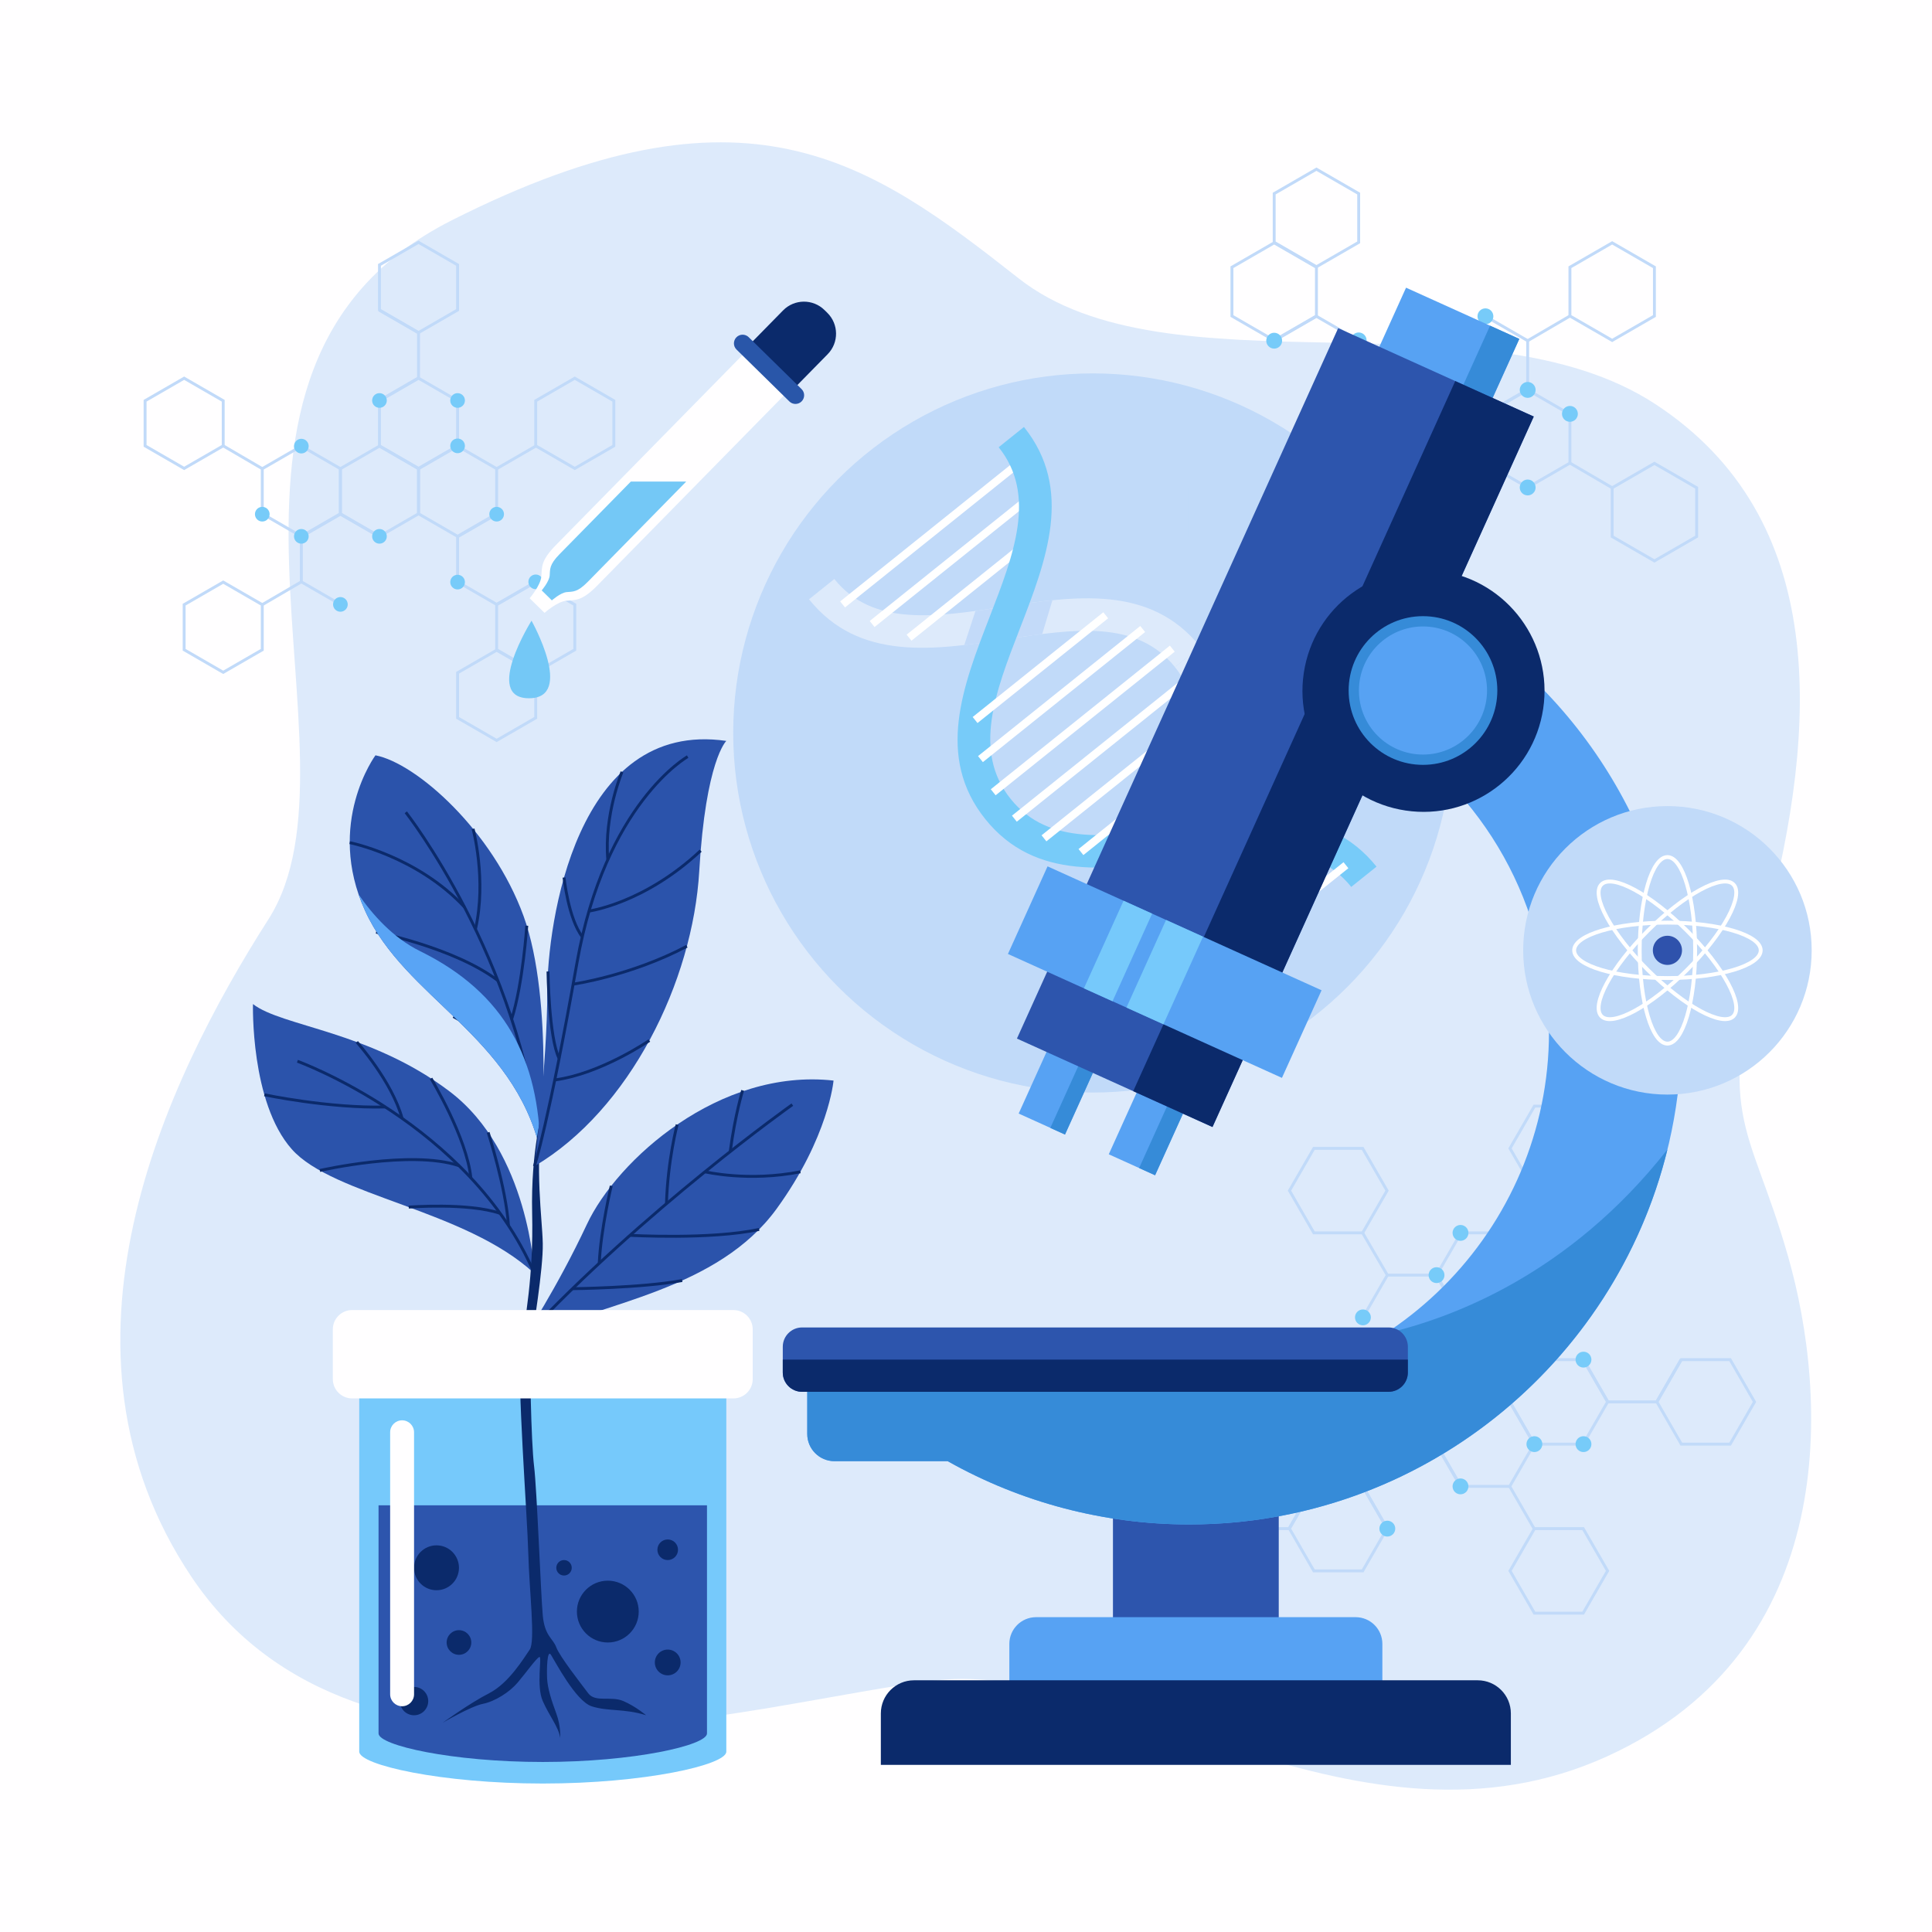 <?xml version="1.0" encoding="utf-8"?>
<!-- Generator: Adobe Illustrator 27.5.0, SVG Export Plug-In . SVG Version: 6.00 Build 0)  -->
<svg version="1.1" xmlns="http://www.w3.org/2000/svg" xmlns:xlink="http://www.w3.org/1999/xlink" x="0px" y="0px"
	 viewBox="0 0 500 500" style="enable-background:new 0 0 500 500;" xml:space="preserve">
<g id="BACKGROUND">
	<rect style="fill:#FFFEFF;" width="500" height="500"/>
</g>
<g id="OBJECTS">
	<g>
		<path style="fill:#DDEAFB;" d="M49.522,408.044c-39.394-58.865-7.261-127.516,19.953-170.139
			c27.214-42.624-28.786-142.361,47.38-180.861s107.997-15.486,146.779,15c38.782,30.486,119.524,2.993,164.706,32.496
			s42.182,83.672,28.682,134.838s-4.545,49.852,5.727,85.759c10.273,35.907,14.122,101.64-46.833,129.407
			c-63.663,29-127.465-24.871-173.43-19.686C196.522,440.044,93.022,473.044,49.522,408.044z"/>
		<g>
			<circle style="fill:#C1DAF9;" cx="282.811" cy="189.692" r="93.058"/>
			<g>
				<g>
					<path style="fill:#DDEAFB;" d="M304.076,172.637c-9.894-12.338-26.192-9.865-43.448-7.247
						c-18.846,2.859-38.332,5.816-51.249-10.293l6.544-5.247c9.894,12.338,26.192,9.865,43.448,7.247
						c18.845-2.86,38.332-5.816,51.249,10.292L304.076,172.637z"/>
					<path style="fill:#C3DAF9;" d="M252.448,158.113l-2.901,8.821c3.682-0.423,7.394-0.985,11.081-1.544
						c3.073-0.466,6.115-0.926,9.096-1.301l2.642-8.742c-4.308,0.435-8.669,1.094-12.996,1.75
						C257.04,157.452,254.729,157.801,252.448,158.113z"/>
				</g>
				<g>
					
						<line style="fill:none;stroke:#FFFFFF;stroke-width:2;stroke-miterlimit:10;" x1="218.059" y1="156.425" x2="264.408" y2="119.258"/>
					
						<line style="fill:none;stroke:#FFFFFF;stroke-width:2;stroke-miterlimit:10;" x1="225.705" y1="161.492" x2="267.693" y2="127.823"/>
					
						<line style="fill:none;stroke:#FFFFFF;stroke-width:2;stroke-miterlimit:10;" x1="235.261" y1="165.029" x2="269.069" y2="137.919"/>
				</g>
				<g>
					<g>
						<g>
							<path style="fill:#77CBF9;" d="M356.242,224.286l-6.544,5.247c-9.894-12.338-26.192-9.865-43.448-7.248
								c-18.846,2.859-38.333,5.815-51.251-10.294c-12.917-16.108-5.797-34.487,1.089-52.261
								c6.305-16.275,12.26-31.646,2.366-43.985l6.543-5.247c12.917,16.108,5.797,34.487-1.089,52.261
								c-6.305,16.274-12.26,31.646-2.366,43.985c9.894,12.339,26.193,9.867,43.449,7.249
								C323.838,211.133,343.325,208.177,356.242,224.286z"/>
						</g>
					</g>
					<path style="fill:#56A3F1;" d="M318.44,220.629l2.737-8.665c-5.335,0.384-10.786,1.209-16.184,2.028
						c-2.397,0.364-4.774,0.723-7.12,1.042l-3.505,8.885c3.945-0.431,7.928-1.033,11.883-1.633
						C310.395,221.656,314.482,221.038,318.44,220.629z"/>
				</g>
				<g>
					
						<line style="fill:none;stroke:#FFFFFF;stroke-width:2;stroke-miterlimit:10;" x1="348.328" y1="223.913" x2="301.978" y2="261.079"/>
					
						<line style="fill:none;stroke:#FFFFFF;stroke-width:2;stroke-miterlimit:10;" x1="340.681" y1="218.845" x2="298.694" y2="252.514"/>
					
						<line style="fill:none;stroke:#FFFFFF;stroke-width:2;stroke-miterlimit:10;" x1="331.126" y1="215.309" x2="297.318" y2="242.419"/>
				</g>
				<g>
					
						<line style="fill:none;stroke:#FFFFFF;stroke-width:2;stroke-miterlimit:10;" x1="262.521" y1="211.873" x2="308.87" y2="174.706"/>
					
						<line style="fill:none;stroke:#FFFFFF;stroke-width:2;stroke-miterlimit:10;" x1="270.182" y1="216.958" x2="312.169" y2="183.289"/>
					
						<line style="fill:none;stroke:#FFFFFF;stroke-width:2;stroke-miterlimit:10;" x1="279.751" y1="220.512" x2="313.559" y2="193.402"/>
					
						<line style="fill:none;stroke:#FFFFFF;stroke-width:2;stroke-miterlimit:10;" x1="303.391" y1="167.872" x2="257.041" y2="205.039"/>
					
						<line style="fill:none;stroke:#FFFFFF;stroke-width:2;stroke-miterlimit:10;" x1="295.729" y1="162.787" x2="253.742" y2="196.456"/>
					
						<line style="fill:none;stroke:#FFFFFF;stroke-width:2;stroke-miterlimit:10;" x1="286.16" y1="159.233" x2="252.352" y2="186.342"/>
				</g>
				<path style="fill:#DDEAFB;" d="M310.62,167.39c12.917,16.109,5.798,34.488-1.087,52.263
					c-6.305,16.275-12.26,31.646-2.366,43.985l-6.543,5.247c-12.917-16.109-5.797-34.488,1.088-52.262
					c6.305-16.274,12.259-31.647,2.365-43.986L310.62,167.39z"/>
			</g>
		</g>
		<g>
			<g>
				<g>
					<polygon style="fill:none;stroke:#C1DAF9;stroke-width:0.75;stroke-miterlimit:10;" points="98.205,68.555 108.315,62.718 
						118.424,68.555 118.424,80.228 108.315,86.065 98.205,80.228 					"/>
					<polyline style="fill:none;stroke:#C1DAF9;stroke-width:0.75;stroke-miterlimit:10;" points="98.205,80.296 108.315,86.133 
						108.315,97.807 98.205,103.643 					"/>
					<polygon style="fill:none;stroke:#C1DAF9;stroke-width:0.75;stroke-miterlimit:10;" points="98.205,103.715 108.315,97.878 
						118.424,103.715 118.424,115.388 108.315,121.225 98.205,115.388 					"/>
					<polygon style="fill:none;stroke:#C1DAF9;stroke-width:0.75;stroke-miterlimit:10;" points="88.095,121.293 98.205,115.456 
						108.315,121.293 108.315,132.966 98.205,138.803 88.095,132.966 					"/>
					<polygon style="fill:none;stroke:#C1DAF9;stroke-width:0.75;stroke-miterlimit:10;" points="108.315,121.293 118.424,115.456 
						128.534,121.293 128.534,132.966 118.424,138.803 108.315,132.966 					"/>
					<polygon style="fill:none;stroke:#C1DAF9;stroke-width:0.75;stroke-miterlimit:10;" points="138.643,103.715 148.753,97.878 
						158.862,103.715 158.862,115.388 148.753,121.225 138.643,115.388 					"/>
					
						<line style="fill:none;stroke:#C1DAF9;stroke-width:0.75;stroke-miterlimit:10;" x1="128.534" y1="121.293" x2="138.643" y2="115.456"/>
					<polygon style="fill:none;stroke:#C1DAF9;stroke-width:0.75;stroke-miterlimit:10;" points="67.876,121.293 77.986,115.456 
						88.095,121.293 88.095,132.966 77.986,138.803 67.876,132.966 					"/>
					<polygon style="fill:none;stroke:#C1DAF9;stroke-width:0.75;stroke-miterlimit:10;" points="37.548,103.715 47.657,97.878 
						57.767,103.715 57.767,115.388 47.657,121.225 37.548,115.388 					"/>
					<polyline style="fill:none;stroke:#C1DAF9;stroke-width:0.75;stroke-miterlimit:10;" points="88.095,156.417 77.986,150.581 
						77.986,138.907 88.095,133.07 98.205,138.907 					"/>
					<polygon style="fill:none;stroke:#C1DAF9;stroke-width:0.75;stroke-miterlimit:10;" points="128.534,156.485 138.643,150.649 
						148.753,156.485 148.753,168.159 138.643,173.996 128.534,168.159 					"/>
					<polyline style="fill:none;stroke:#C1DAF9;stroke-width:0.75;stroke-miterlimit:10;" points="138.643,150.581 128.534,156.417 
						118.424,150.581 118.424,138.907 128.534,133.07 					"/>
					<polygon style="fill:none;stroke:#C1DAF9;stroke-width:0.75;stroke-miterlimit:10;" points="118.424,174.109 128.534,168.272 
						138.643,174.109 138.643,185.782 128.534,191.619 118.424,185.782 					"/>
					<polygon style="fill:none;stroke:#C1DAF9;stroke-width:0.75;stroke-miterlimit:10;" points="47.657,156.485 57.767,150.649 
						67.876,156.485 67.876,168.159 57.767,173.996 47.657,168.159 					"/>
					
						<line style="fill:none;stroke:#C1DAF9;stroke-width:0.75;stroke-miterlimit:10;" x1="57.767" y1="115.388" x2="67.876" y2="121.293"/>
					
						<line style="fill:none;stroke:#C1DAF9;stroke-width:0.75;stroke-miterlimit:10;" x1="67.876" y1="156.485" x2="77.986" y2="150.581"/>
				</g>
			</g>
			<g>
				<path style="fill:#77CBF9;" d="M100.102,103.643c0,1.048-0.849,1.897-1.897,1.897c-1.048,0-1.897-0.849-1.897-1.897
					c0-1.048,0.849-1.897,1.897-1.897C99.253,101.746,100.102,102.595,100.102,103.643z"/>
				<path style="fill:#77CBF9;" d="M120.321,103.643c0,1.048-0.849,1.897-1.897,1.897c-1.048,0-1.897-0.849-1.897-1.897
					c0-1.048,0.85-1.897,1.897-1.897C119.472,101.746,120.321,102.595,120.321,103.643z"/>
				<path style="fill:#77CBF9;" d="M120.321,115.388c0,1.048-0.849,1.897-1.897,1.897c-1.048,0-1.897-0.849-1.897-1.897
					c0-1.048,0.85-1.897,1.897-1.897C119.472,113.491,120.321,114.34,120.321,115.388z"/>
				<path style="fill:#77CBF9;" d="M130.431,133.07c0,1.048-0.85,1.897-1.897,1.897c-1.048,0-1.897-0.849-1.897-1.897
					s0.849-1.897,1.897-1.897C129.581,131.173,130.431,132.023,130.431,133.07z"/>
				<path style="fill:#77CBF9;" d="M100.102,138.803c0,1.048-0.849,1.897-1.897,1.897c-1.048,0-1.897-0.85-1.897-1.897
					c0-1.048,0.849-1.897,1.897-1.897C99.253,136.906,100.102,137.755,100.102,138.803z"/>
				<path style="fill:#77CBF9;" d="M79.883,138.803c0,1.048-0.85,1.897-1.897,1.897c-1.048,0-1.897-0.85-1.897-1.897
					c0-1.048,0.85-1.897,1.897-1.897C79.034,136.906,79.883,137.755,79.883,138.803z"/>
				<path style="fill:#77CBF9;" d="M89.993,156.417c0,1.048-0.849,1.897-1.897,1.897c-1.048,0-1.897-0.849-1.897-1.897
					s0.85-1.897,1.897-1.897C89.143,154.52,89.993,155.37,89.993,156.417z"/>
				<path style="fill:#77CBF9;" d="M79.883,115.456c0,1.048-0.85,1.897-1.897,1.897c-1.048,0-1.897-0.85-1.897-1.897
					s0.85-1.897,1.897-1.897C79.034,113.559,79.883,114.408,79.883,115.456z"/>
				<path style="fill:#77CBF9;" d="M69.774,133.07c0,1.048-0.85,1.897-1.897,1.897c-1.048,0-1.897-0.849-1.897-1.897
					s0.85-1.897,1.897-1.897C68.924,131.173,69.774,132.023,69.774,133.07z"/>
				<circle style="fill:#77CBF9;" cx="138.643" cy="150.581" r="1.897"/>
				<circle style="fill:#77CBF9;" cx="118.424" cy="150.649" r="1.897"/>
			</g>
		</g>
		<g>
			<g>
				<polygon style="fill:none;stroke:#C1DAF9;stroke-width:0.75;stroke-miterlimit:10;" points="447.752,351.872 454.064,362.806 
					447.752,373.74 435.126,373.74 428.814,362.806 435.126,351.872 				"/>
				<polyline style="fill:none;stroke:#C1DAF9;stroke-width:0.75;stroke-miterlimit:10;" points="435.053,351.872 428.74,362.806 
					416.115,362.806 409.802,351.872 				"/>
				<polygon style="fill:none;stroke:#C1DAF9;stroke-width:0.75;stroke-miterlimit:10;" points="409.725,351.872 416.038,362.806 
					409.725,373.74 397.1,373.74 390.787,362.806 397.1,351.872 				"/>
				<polygon style="fill:none;stroke:#C1DAF9;stroke-width:0.75;stroke-miterlimit:10;" points="390.714,340.938 397.026,351.872 
					390.714,362.806 378.088,362.806 371.776,351.872 378.088,340.938 				"/>
				<polygon style="fill:none;stroke:#C1DAF9;stroke-width:0.75;stroke-miterlimit:10;" points="390.714,362.806 397.026,373.74 
					390.714,384.673 378.088,384.673 371.776,373.74 378.088,362.806 				"/>
				<polygon style="fill:none;stroke:#C1DAF9;stroke-width:0.75;stroke-miterlimit:10;" points="409.725,395.607 416.038,406.541 
					409.725,417.475 397.1,417.475 390.787,406.541 397.1,395.607 				"/>
				
					<line style="fill:none;stroke:#C1DAF9;stroke-width:0.75;stroke-miterlimit:10;" x1="390.714" y1="384.673" x2="397.026" y2="395.607"/>
				<polygon style="fill:none;stroke:#C1DAF9;stroke-width:0.75;stroke-miterlimit:10;" points="390.714,319.071 397.026,330.004 
					390.714,340.938 378.088,340.938 371.776,330.004 378.088,319.071 				"/>
				<polygon style="fill:none;stroke:#C1DAF9;stroke-width:0.75;stroke-miterlimit:10;" points="409.725,286.269 416.038,297.203 
					409.725,308.137 397.1,308.137 390.787,297.203 397.1,286.269 				"/>
				<polyline style="fill:none;stroke:#C1DAF9;stroke-width:0.75;stroke-miterlimit:10;" points="352.725,340.938 359.038,330.004 
					371.663,330.004 377.976,340.938 371.663,351.872 				"/>
				<polygon style="fill:none;stroke:#C1DAF9;stroke-width:0.75;stroke-miterlimit:10;" points="352.652,384.673 358.964,395.607 
					352.652,406.541 340.026,406.541 333.714,395.607 340.026,384.673 				"/>
				<polyline style="fill:none;stroke:#C1DAF9;stroke-width:0.75;stroke-miterlimit:10;" points="359.038,395.607 352.725,384.673 
					359.038,373.74 371.663,373.74 377.976,384.673 				"/>
				<polygon style="fill:none;stroke:#C1DAF9;stroke-width:0.75;stroke-miterlimit:10;" points="333.592,373.74 339.904,384.673 
					333.592,395.607 320.966,395.607 314.654,384.673 320.966,373.74 				"/>
				<polygon style="fill:none;stroke:#C1DAF9;stroke-width:0.75;stroke-miterlimit:10;" points="352.652,297.203 358.964,308.137 
					352.652,319.071 340.026,319.071 333.714,308.137 340.026,297.203 				"/>
				
					<line style="fill:none;stroke:#C1DAF9;stroke-width:0.75;stroke-miterlimit:10;" x1="397.1" y1="308.137" x2="390.714" y2="319.071"/>
				
					<line style="fill:none;stroke:#C1DAF9;stroke-width:0.75;stroke-miterlimit:10;" x1="352.652" y1="319.071" x2="359.038" y2="330.004"/>
			</g>
			<g>
				<path style="fill:#77CBF9;" d="M409.802,353.924c-1.133,0-2.052-0.919-2.052-2.052c0-1.133,0.919-2.052,2.052-2.052
					c1.133,0,2.052,0.919,2.052,2.052C411.854,353.005,410.936,353.924,409.802,353.924z"/>
				<path style="fill:#77CBF9;" d="M409.802,375.792c-1.133,0-2.052-0.919-2.052-2.052c0-1.133,0.919-2.052,2.052-2.052
					c1.133,0,2.052,0.919,2.052,2.052C411.854,374.873,410.936,375.792,409.802,375.792z"/>
				<path style="fill:#77CBF9;" d="M397.1,375.792c-1.133,0-2.052-0.919-2.052-2.052c0-1.133,0.919-2.052,2.052-2.052
					c1.133,0,2.052,0.919,2.052,2.052C399.152,374.873,398.233,375.792,397.1,375.792z"/>
				<circle style="fill:#77CBF9;" cx="377.976" cy="384.673" r="2.052"/>
				<path style="fill:#77CBF9;" d="M371.776,353.924c-1.133,0-2.052-0.919-2.052-2.052c0-1.133,0.919-2.052,2.052-2.052
					c1.133,0,2.052,0.919,2.052,2.052C373.828,353.005,372.909,353.924,371.776,353.924z"/>
				<path style="fill:#77CBF9;" d="M371.776,332.056c-1.133,0-2.052-0.919-2.052-2.052s0.919-2.052,2.052-2.052
					c1.133,0,2.052,0.919,2.052,2.052S372.909,332.056,371.776,332.056z"/>
				<circle style="fill:#77CBF9;" cx="352.725" cy="340.938" r="2.052"/>
				<path style="fill:#77CBF9;" d="M397.026,332.056c-1.133,0-2.052-0.919-2.052-2.052s0.919-2.052,2.052-2.052
					c1.133,0,2.052,0.919,2.052,2.052S398.16,332.056,397.026,332.056z"/>
				<circle style="fill:#77CBF9;" cx="377.976" cy="319.071" r="2.052"/>
				<path style="fill:#77CBF9;" d="M359.038,397.659c-1.133,0-2.052-0.919-2.052-2.052s0.919-2.052,2.052-2.052
					c1.133,0,2.052,0.919,2.052,2.052S360.171,397.659,359.038,397.659z"/>
				<path style="fill:#77CBF9;" d="M358.964,375.792c-1.133,0-2.052-0.919-2.052-2.052c0-1.133,0.919-2.052,2.052-2.052
					c1.133,0,2.052,0.919,2.052,2.052C361.016,374.873,360.098,375.792,358.964,375.792z"/>
			</g>
		</g>
		<g>
			<g>
				<polygon style="fill:none;stroke:#C1DAF9;stroke-width:0.75;stroke-miterlimit:10;" points="373.493,176.884 362.559,183.196 
					351.625,176.884 351.625,164.258 362.559,157.946 373.493,164.258 				"/>
				<polyline style="fill:none;stroke:#C1DAF9;stroke-width:0.75;stroke-miterlimit:10;" points="373.493,164.185 362.559,157.872 
					362.559,145.247 373.493,138.934 				"/>
				<polygon style="fill:none;stroke:#C1DAF9;stroke-width:0.75;stroke-miterlimit:10;" points="373.493,138.857 362.559,145.17 
					351.625,138.857 351.625,126.232 362.559,119.919 373.493,126.232 				"/>
				<polygon style="fill:none;stroke:#C1DAF9;stroke-width:0.75;stroke-miterlimit:10;" points="384.427,119.846 373.493,126.158 
					362.559,119.846 362.559,107.22 373.493,100.908 384.427,107.22 				"/>
				<polygon style="fill:none;stroke:#C1DAF9;stroke-width:0.75;stroke-miterlimit:10;" points="362.559,119.846 351.625,126.158 
					340.692,119.846 340.692,107.22 351.625,100.908 362.559,107.22 				"/>
				<polygon style="fill:none;stroke:#C1DAF9;stroke-width:0.75;stroke-miterlimit:10;" points="329.758,138.857 318.824,145.17 
					307.89,138.857 307.89,126.232 318.824,119.919 329.758,126.232 				"/>
				
					<line style="fill:none;stroke:#C1DAF9;stroke-width:0.75;stroke-miterlimit:10;" x1="340.692" y1="119.846" x2="329.758" y2="126.158"/>
				<polygon style="fill:none;stroke:#C1DAF9;stroke-width:0.75;stroke-miterlimit:10;" points="406.294,119.846 395.361,126.158 
					384.427,119.846 384.427,107.22 395.361,100.908 406.294,107.22 				"/>
				<polygon style="fill:none;stroke:#C1DAF9;stroke-width:0.75;stroke-miterlimit:10;" points="439.096,138.857 428.162,145.17 
					417.228,138.857 417.228,126.232 428.162,119.919 439.096,126.232 				"/>
				<polyline style="fill:none;stroke:#C1DAF9;stroke-width:0.75;stroke-miterlimit:10;" points="384.427,81.857 395.361,88.17 
					395.361,100.795 384.427,107.108 373.493,100.795 				"/>
				<polygon style="fill:none;stroke:#C1DAF9;stroke-width:0.75;stroke-miterlimit:10;" points="340.692,81.784 329.758,88.096 
					318.824,81.784 318.824,69.159 329.758,62.846 340.692,69.159 				"/>
				<polyline style="fill:none;stroke:#C1DAF9;stroke-width:0.75;stroke-miterlimit:10;" points="329.758,88.17 340.692,81.857 
					351.625,88.17 351.625,100.795 340.692,107.108 				"/>
				<polygon style="fill:none;stroke:#C1DAF9;stroke-width:0.75;stroke-miterlimit:10;" points="351.625,62.724 340.692,69.036 
					329.758,62.724 329.758,50.098 340.692,43.786 351.625,50.098 				"/>
				<polygon style="fill:none;stroke:#C1DAF9;stroke-width:0.75;stroke-miterlimit:10;" points="428.162,81.784 417.228,88.096 
					406.294,81.784 406.294,69.159 417.228,62.846 428.162,69.159 				"/>
				
					<line style="fill:none;stroke:#C1DAF9;stroke-width:0.75;stroke-miterlimit:10;" x1="417.228" y1="126.232" x2="406.294" y2="119.846"/>
				
					<line style="fill:none;stroke:#C1DAF9;stroke-width:0.75;stroke-miterlimit:10;" x1="406.294" y1="81.784" x2="395.361" y2="88.17"/>
			</g>
			<g>
				<path style="fill:#77CBF9;" d="M371.441,138.934c0-1.133,0.919-2.052,2.052-2.052c1.133,0,2.052,0.919,2.052,2.052
					c0,1.133-0.919,2.052-2.052,2.052C372.36,140.986,371.441,140.068,371.441,138.934z"/>
				<path style="fill:#77CBF9;" d="M349.573,138.934c0-1.133,0.919-2.052,2.052-2.052c1.133,0,2.052,0.919,2.052,2.052
					c0,1.133-0.919,2.052-2.052,2.052C350.492,140.986,349.573,140.068,349.573,138.934z"/>
				<path style="fill:#77CBF9;" d="M349.573,126.232c0-1.133,0.919-2.052,2.052-2.052c1.133,0,2.052,0.919,2.052,2.052
					c0,1.133-0.919,2.052-2.052,2.052C350.492,128.284,349.573,127.365,349.573,126.232z"/>
				<circle style="fill:#77CBF9;" cx="340.692" cy="107.108" r="2.052"/>
				<path style="fill:#77CBF9;" d="M371.441,100.908c0-1.133,0.919-2.052,2.052-2.052c1.133,0,2.052,0.919,2.052,2.052
					c0,1.133-0.919,2.052-2.052,2.052C372.36,102.96,371.441,102.041,371.441,100.908z"/>
				<path style="fill:#77CBF9;" d="M393.309,100.908c0-1.133,0.919-2.052,2.052-2.052s2.052,0.919,2.052,2.052
					c0,1.133-0.919,2.052-2.052,2.052S393.309,102.041,393.309,100.908z"/>
				<circle style="fill:#77CBF9;" cx="384.427" cy="81.857" r="2.052"/>
				<path style="fill:#77CBF9;" d="M393.309,126.158c0-1.133,0.919-2.052,2.052-2.052s2.052,0.919,2.052,2.052
					c0,1.133-0.919,2.052-2.052,2.052S393.309,127.292,393.309,126.158z"/>
				<circle style="fill:#77CBF9;" cx="406.294" cy="107.108" r="2.052"/>
				<path style="fill:#77CBF9;" d="M327.706,88.17c0-1.133,0.919-2.052,2.052-2.052s2.052,0.919,2.052,2.052
					c0,1.133-0.919,2.052-2.052,2.052S327.706,89.303,327.706,88.17z"/>
				<path style="fill:#77CBF9;" d="M349.573,88.096c0-1.133,0.919-2.052,2.052-2.052c1.133,0,2.052,0.919,2.052,2.052
					c0,1.133-0.919,2.052-2.052,2.052C350.492,90.148,349.573,89.23,349.573,88.096z"/>
			</g>
		</g>
		<g>
			<g>
				<rect x="288.031" y="390.235" style="fill:#2D55AD;" width="42.907" height="33.679"/>
				<path style="fill:#57A2F3;" d="M261.214,436.178v-10.732c0-3.824,3.1-6.924,6.924-6.924h82.693c3.824,0,6.924,3.1,6.924,6.924
					v10.732H261.214z"/>
				<path style="fill:#0B2A6B;" d="M227.961,456.741V443.44c0-4.739,3.842-8.582,8.582-8.582h145.884
					c4.74,0,8.582,3.842,8.582,8.582v13.301H227.961z"/>
			</g>
			<g>
				<path style="fill:#57A2F3;" d="M374.659,158.607l-18.039,29.203c27.712,17.118,44.257,46.756,44.257,79.282
					c0,51.339-41.768,93.108-93.108,93.108h-98.852v10.912c0,3.888,3.152,7.04,7.04,7.04h29.312
					c19.011,10.713,40.545,16.373,62.5,16.373c70.267,0,127.434-57.167,127.434-127.434
					C435.202,222.581,412.569,182.026,374.659,158.607z"/>
				<path style="fill:#368BD8;" d="M358.517,345.115c-14.608,9.534-32.041,15.085-50.749,15.085h-98.852v10.912
					c0,3.888,3.152,7.04,7.04,7.04h29.312c19.011,10.713,40.545,16.373,62.5,16.373c59.795,0,110.094-41.4,123.761-97.039
					C406.139,329.835,375.68,341.168,358.517,345.115z"/>
			</g>
			<g>
				
					<rect x="361.479" y="75.79" transform="matrix(0.412 -0.911 0.911 0.412 136.012 394.425)" style="fill:#57A2F3;" width="24.028" height="32.159"/>
				
					<rect x="372.345" y="92.622" transform="matrix(0.412 -0.911 0.911 0.412 137.943 407.225)" style="fill:#368BD8;" width="24.028" height="8.313"/>
				
					<rect x="253.436" y="144.646" transform="matrix(0.412 -0.911 0.911 0.412 41.191 408.649)" style="fill:#2D55AD;" width="167.337" height="55.548"/>
				
					<rect x="268.585" y="168.113" transform="matrix(0.412 -0.911 0.911 0.412 43.866 426.479)" style="fill:#0B2A6B;" width="167.337" height="22.302"/>
				<g>
					
						<rect x="262.561" y="273.191" transform="matrix(0.412 -0.911 0.911 0.412 -93.422 414.826)" style="fill:#57A2F3;" width="24.028" height="13.156"/>
					
						<rect x="285.874" y="283.722" transform="matrix(0.412 -0.911 0.911 0.412 -89.303 442.269)" style="fill:#57A2F3;" width="24.028" height="13.156"/>
					
						<rect x="289.801" y="289.806" transform="matrix(0.412 -0.911 0.911 0.412 -88.607 446.899)" style="fill:#368BD8;" width="24.028" height="4.538"/>
					
						<rect x="266.655" y="279.533" transform="matrix(0.412 -0.911 0.911 0.412 -92.692 419.664)" style="fill:#368BD8;" width="24.028" height="4.171"/>
				</g>
				
					<rect x="281.509" y="241.474" transform="matrix(0.412 -0.911 0.911 0.412 -72.783 425.751)" style="fill:#2D55AD;" width="23.708" height="55.548"/>
				
					<rect x="296.558" y="264.786" transform="matrix(0.412 -0.911 0.911 0.412 -70.126 443.463)" style="fill:#0B2A6B;" width="23.708" height="22.521"/>
				
					<rect x="288.98" y="212.487" transform="matrix(0.412 -0.911 0.911 0.412 -51.783 422.6)" style="fill:#57A2F3;" width="24.886" height="77.84"/>
				
					<rect x="288.98" y="246.154" transform="matrix(0.412 -0.911 0.911 0.412 -51.783 422.598)" style="fill:#76C9FB;" width="24.886" height="10.505"/>
				
					<rect x="276.891" y="241.889" transform="matrix(0.412 -0.911 0.911 0.412 -53.918 408.369)" style="fill:#76C9FB;" width="24.886" height="8.115"/>
			</g>
			<g>
				
					<ellipse transform="matrix(0.148 -0.989 0.989 0.148 137.156 516.555)" style="fill:#0B2A6B;" cx="368.267" cy="178.704" rx="31.322" ry="31.322"/>
				<path style="fill:#368BD8;" d="M387.508,178.704c0,10.626-8.614,19.241-19.241,19.241c-10.627,0-19.241-8.614-19.241-19.241
					c0-10.626,8.614-19.24,19.241-19.24C378.893,159.463,387.508,168.077,387.508,178.704z"/>
				<path style="fill:#57A2F3;" d="M384.844,178.704c0,9.156-7.422,16.577-16.577,16.577c-9.156,0-16.578-7.422-16.578-16.577
					c0-9.155,7.422-16.577,16.578-16.577C377.423,162.126,384.844,169.548,384.844,178.704z"/>
			</g>
			<g>
				<path style="fill:#2D55AD;" d="M364.356,348.544c0-2.762-2.239-5-5-5H207.583c-2.761,0-5,2.238-5,5v6.656c0,2.761,2.239,5,5,5
					h151.773c2.761,0,5-2.239,5-5V348.544z"/>
				<path style="fill:#0B2A6B;" d="M202.583,351.872v3.328c0,2.761,2.239,5,5,5h151.773c2.761,0,5-2.239,5-5v-3.328H202.583z"/>
			</g>
		</g>
		<g>
			<circle style="fill:#C1DAF9;" cx="431.529" cy="245.946" r="37.332"/>
			<g>
				<path style="fill:#2F52AC;" d="M435.301,245.946c0,2.083-1.689,3.772-3.772,3.772c-2.083,0-3.772-1.689-3.772-3.772
					c0-2.083,1.689-3.772,3.772-3.772C433.612,242.174,435.301,243.863,435.301,245.946z"/>
				<g>
					<path style="fill:none;stroke:#FFFFFF;stroke-miterlimit:10;" d="M455.668,245.946c0,3.963-10.807,7.175-24.139,7.175
						c-13.331,0-24.139-3.213-24.139-7.175c0-3.963,10.807-7.175,24.139-7.175C444.861,238.771,455.668,241.983,455.668,245.946z"/>
					<path style="fill:none;stroke:#FFFFFF;stroke-miterlimit:10;" d="M448.598,228.877c2.802,2.802-2.568,12.716-11.995,22.143
						c-9.427,9.427-19.34,14.797-22.142,11.995c-2.802-2.802,2.568-12.716,11.995-22.143
						C435.882,231.445,445.796,226.075,448.598,228.877z"/>
					<path style="fill:none;stroke:#FFFFFF;stroke-miterlimit:10;" d="M448.598,263.015c-2.802,2.802-12.716-2.568-22.143-11.995
						c-9.427-9.427-14.797-19.34-11.995-22.143c2.802-2.802,12.716,2.568,22.142,11.995
						C446.03,250.299,451.4,260.212,448.598,263.015z"/>
					<path style="fill:none;stroke:#FFFFFF;stroke-miterlimit:10;" d="M431.529,221.807c3.963,0,7.176,10.807,7.176,24.139
						c0,13.332-3.213,24.139-7.176,24.139c-3.963,0-7.175-10.807-7.175-24.139C424.354,232.614,427.566,221.807,431.529,221.807z"/>
				</g>
			</g>
		</g>
		<g>
			<g>
				<path style="fill:#74C8F6;" d="M137.557,160.637c0,0-12.574,20.072-0.654,20.072
					C148.824,180.71,137.557,160.637,137.557,160.637z"/>
				<g>
					<path style="fill:#FFFEFF;" d="M193.367,90.652c0,0-45.541,46.384-49.53,50.447c-3.989,4.063-3.547,5.75-3.737,8.082
						c-0.19,2.332-3.027,5.648-3.027,5.648l1.924,1.889l1.924,1.889c0,0,3.264-2.897,5.592-3.13s4.023,0.178,8.012-3.885
						c3.989-4.063,49.53-50.447,49.53-50.447L193.367,90.652z"/>
					<path style="fill:#0B2A6B;" d="M194.199,88.95l8.456-8.613c2.934-2.988,7.735-3.032,10.723-0.098l0.721,0.708
						c2.988,2.934,3.032,7.735,0.098,10.723l-8.456,8.613L194.199,88.95z"/>
					<path style="fill:#74C8F6;" d="M163.262,124.629c-8.27,8.423-17.058,17.374-18.449,18.79c-2.724,2.774-2.422,3.927-2.552,5.519
						c-0.13,1.592-2.067,3.857-2.067,3.857l1.314,1.29l1.314,1.29c0,0,2.229-1.978,3.818-2.137c1.59-0.159,2.747,0.122,5.471-2.653
						c1.805-1.839,16.065-16.363,25.484-25.956H163.262z"/>
					<path style="fill:#2956A9;" d="M207.469,103.868c-0.869,0.885-2.292,0.898-3.177,0.029l-13.68-13.431
						c-0.885-0.869-0.898-2.292-0.029-3.177l0,0c0.869-0.885,2.292-0.898,3.177-0.029l13.68,13.431
						C208.325,101.56,208.339,102.982,207.469,103.868L207.469,103.868z"/>
				</g>
			</g>
			<g>
				<path style="fill:#76C9FB;" d="M92.969,355.576v97.75c0,3.452,21.267,8.25,47.5,8.25s47.5-4.798,47.5-8.25v-97.75H92.969z"/>
				<path style="fill:#2D55AD;" d="M97.969,389.576v59.04c0,3.088,19.028,7.382,42.5,7.382s42.5-4.293,42.5-7.382v-59.04H97.969z"/>
				<g>
					<g>
						<path style="fill:#0B2A6B;" d="M118.78,405.742c0,3.209-2.602,5.811-5.811,5.811s-5.811-2.602-5.811-5.811
							c0-3.21,2.602-5.811,5.811-5.811S118.78,402.533,118.78,405.742z"/>
						<path style="fill:#0B2A6B;" d="M121.969,425.076c0,1.761-1.428,3.189-3.189,3.189s-3.189-1.428-3.189-3.189
							c0-1.761,1.428-3.189,3.189-3.189S121.969,423.315,121.969,425.076z"/>
						<circle style="fill:#0B2A6B;" cx="145.969" cy="405.742" r="2"/>
						<circle style="fill:#0B2A6B;" cx="157.302" cy="417.076" r="8"/>
						<path style="fill:#0B2A6B;" d="M175.469,401.076c0,1.473-1.194,2.667-2.667,2.667c-1.473,0-2.667-1.194-2.667-2.667
							c0-1.473,1.194-2.667,2.667-2.667C174.275,398.409,175.469,399.603,175.469,401.076z"/>
						<path style="fill:#0B2A6B;" d="M176.135,430.242c0,1.841-1.492,3.333-3.333,3.333c-1.841,0-3.333-1.492-3.333-3.333
							c0-1.841,1.492-3.333,3.333-3.333C174.643,426.909,176.135,428.401,176.135,430.242z"/>
						<path style="fill:#0B2A6B;" d="M110.824,440.242c0,2.025-1.642,3.667-3.667,3.667c-2.025,0-3.667-1.642-3.667-3.667
							c0-2.025,1.642-3.667,3.667-3.667C109.182,436.576,110.824,438.217,110.824,440.242z"/>
					</g>
				</g>
				<path style="fill:#FFFEFF;" d="M107.157,438.481c0,1.709-1.385,3.094-3.094,3.094l0,0c-1.709,0-3.094-1.385-3.094-3.094V370.67
					c0-1.709,1.385-3.094,3.094-3.094l0,0c1.709,0,3.094,1.385,3.094,3.094V438.481z"/>
				<g>
					<g>
						<path style="fill:#2B53AB;" d="M135.617,346.242c0,0,8.494-12.799,16.278-29.404c7.783-16.605,34.247-40.474,63.824-37.187
							c0,0-1.257,14.597-14.702,33.142C185.796,333.789,156.259,337.182,135.617,346.242z"/>
						<g>
							<g>
								<path style="fill:none;stroke:#0B2A6B;stroke-width:0.75;stroke-miterlimit:10;" d="M205.058,285.878
									c0,0-38.326,27.155-69.441,60.365"/>
								<path style="fill:none;stroke:#0B2A6B;stroke-width:0.75;stroke-miterlimit:10;" d="M192.195,282.184
									c0,0-1.932,6.203-3.215,15.845"/>
								<path style="fill:none;stroke:#0B2A6B;stroke-width:0.75;stroke-miterlimit:10;" d="M182.437,303.257
									c0,0,11.275,2.678,24.7,0"/>
								<path style="fill:none;stroke:#0B2A6B;stroke-width:0.75;stroke-miterlimit:10;" d="M175.245,291.055
									c0,0-2.421,9.083-2.767,20.46"/>
								<path style="fill:none;stroke:#0B2A6B;stroke-width:0.75;stroke-miterlimit:10;" d="M163.049,319.701
									c0,0,20.898,1.182,33.411-1.532"/>
								<path style="fill:none;stroke:#0B2A6B;stroke-width:0.75;stroke-miterlimit:10;" d="M158.19,306.896
									c0,0-2.686,11.115-3.107,20.041"/>
								<path style="fill:none;stroke:#0B2A6B;stroke-width:0.75;stroke-miterlimit:10;" d="M148.156,333.511
									c0,0,17.935-0.175,28.393-2.111"/>
							</g>
						</g>
					</g>
					<g>
						<path style="fill:#2B53AB;" d="M138.302,329.576c0,0-1.348-31.481-21.933-47.105c-20.586-15.624-43.439-16.79-50.901-22.62
							c0,0-0.7,25.418,10.027,37.544C86.222,309.521,120.424,313.019,138.302,329.576z"/>
						<g>
							<g>
								<path style="fill:none;stroke:#0B2A6B;stroke-width:0.75;stroke-miterlimit:10;" d="M76.969,274.65
									c0,0,44.667,16.175,61.333,54.925"/>
								<path style="fill:none;stroke:#0B2A6B;stroke-width:0.75;stroke-miterlimit:10;" d="M68.422,283.332
									c0,0,16.803,3.536,31.303,3.154"/>
								<path style="fill:none;stroke:#0B2A6B;stroke-width:0.75;stroke-miterlimit:10;" d="M92.347,269.676
									c0,0,9.06,10.103,11.716,19.752"/>
								<path style="fill:none;stroke:#0B2A6B;stroke-width:0.75;stroke-miterlimit:10;" d="M82.79,302.922
									c0,0,23.551-5.403,35.99-1.25"/>
								<path style="fill:none;stroke:#0B2A6B;stroke-width:0.75;stroke-miterlimit:10;" d="M111.548,279.098
									c0,0,9.231,15.221,10.304,25.725"/>
								<path style="fill:none;stroke:#0B2A6B;stroke-width:0.75;stroke-miterlimit:10;" d="M105.783,312.402
									c0,0,15.346-1.205,23.641,1.609"/>
								<path style="fill:none;stroke:#0B2A6B;stroke-width:0.75;stroke-miterlimit:10;" d="M126.336,293.064
									c0,0,4.627,14.428,5.255,24.095"/>
							</g>
						</g>
					</g>
					<g>
						<path style="fill:#2B53AB;" d="M139.834,297.681c0,0,3.667-38.577-4.333-60.594c-8-22.017-27.667-39.542-38.333-41.613
							c0,0-13,17.596-2.667,40.263C104.834,258.405,132.834,267.958,139.834,297.681z"/>
						<g>
							<g>
								<path style="fill:none;stroke:#0B2A6B;stroke-width:0.75;stroke-miterlimit:10;" d="M105.022,210.22
									c0,0,29.478,37.405,34.811,87.461"/>
								<path style="fill:none;stroke:#0B2A6B;stroke-width:0.75;stroke-miterlimit:10;" d="M90.51,218.071
									c0,0,17.374,3.474,29.682,16.654"/>
								<path style="fill:none;stroke:#0B2A6B;stroke-width:0.75;stroke-miterlimit:10;" d="M122.428,214.5
									c0,0,3.546,13.203,0.622,25.96"/>
								<path style="fill:none;stroke:#0B2A6B;stroke-width:0.75;stroke-miterlimit:10;" d="M97.334,241.238
									c0,0,20.161,3.98,31.491,12.503"/>
								<path style="fill:none;stroke:#0B2A6B;stroke-width:0.75;stroke-miterlimit:10;" d="M136.331,239.572
									c0,0-0.99,14.999-3.91,24.166"/>
								<path style="fill:none;stroke:#0B2A6B;stroke-width:0.75;stroke-miterlimit:10;" d="M117.334,263.071
									c0,0,15.13,8.212,18.815,13.689"/>
							</g>
						</g>
						<path style="fill:#59A4F5;" d="M108.689,246.14c-7.041-3.46-12.357-9.529-15.883-14.658c0.478,1.396,1.038,2.816,1.695,4.256
							c10.333,22.667,38.333,32.22,45.333,61.943C139.5,274.291,130.834,257.02,108.689,246.14z"/>
					</g>
					<path style="fill:#0B2A6B;" d="M140.469,287.201c0,0-3.125,10.371-2.75,26.811s-1.838,27.299-2.919,35.057
						c-1.081,7.758,1.669,43.133,1.919,52.883s1.875,22.792,0.375,24.958c-1.5,2.167-5.375,8.667-10.5,11.292s-12,7.625-12,7.625
						s7.25-4.25,10.375-4.875s6.875-3,9-5.5s4.875-6.375,5.625-6.625s-0.875,7.458,0.875,11.417c1.75,3.958,4.125,6.728,4.5,9.531
						c0,0,0.25-2.947-1-6.322s-2.25-6.5-2.375-9s0-7.747,1-6.186c1,1.561,6.375,11.936,10.5,13.311s8.5,0.542,14.125,2.333
						c0,0-2.625-2.25-5.875-3.667c-3.25-1.417-7.25,0.458-9.125-2.042s-7.375-9.5-8.25-11.875s-3-2.875-3.5-8.25
						s-1.5-32.5-2.25-38.625s-1.25-28.125-0.75-31.75s3.125-19.25,3-25.875S138.344,302.951,140.469,287.201z"/>
					<g>
						<path style="fill:#2B53AB;" d="M138.302,301.829c0,0,3.333-27.256,3.333-45.001s7.333-70.745,46.333-65.079
							c0,0-5.333,5-7,33.667C179.302,254.082,162.969,287.242,138.302,301.829z"/>
						<g>
							<g>
								<path style="fill:none;stroke:#0B2A6B;stroke-width:0.75;stroke-miterlimit:10;" d="M177.969,195.816
									c0,0-21.333,11.992-28.667,53.462c-7.333,41.47-11,52.55-11,52.55"/>
								<path style="fill:none;stroke:#0B2A6B;stroke-width:0.75;stroke-miterlimit:10;" d="M160.973,199.754
									c0,0-4.671,11.103-3.671,22.716"/>
								<path style="fill:none;stroke:#0B2A6B;stroke-width:0.75;stroke-miterlimit:10;" d="M152.434,235.777
									c0,0,14.27-1.91,28.902-15.635"/>
								<path style="fill:none;stroke:#0B2A6B;stroke-width:0.75;stroke-miterlimit:10;" d="M148.333,254.698
									c0,0,14.934-2.143,29.434-9.815"/>
								<path style="fill:none;stroke:#0B2A6B;stroke-width:0.75;stroke-miterlimit:10;" d="M145.969,227.101
									c0,0,1.126,10.677,4.73,15.329"/>
								<path style="fill:none;stroke:#0B2A6B;stroke-width:0.75;stroke-miterlimit:10;" d="M141.822,251.418
									c0,0,0.214,17.166,2.88,22.5"/>
								<path style="fill:none;stroke:#0B2A6B;stroke-width:0.75;stroke-miterlimit:10;" d="M168.053,269.278
									c0,0-12.54,8.62-24.479,10.212"/>
							</g>
						</g>
					</g>
				</g>
				<path style="fill:#FFFEFF;" d="M194.802,356.909c0,2.762-2.239,5-5,5H91.135c-2.761,0-5-2.238-5-5v-12.871c0-2.761,2.239-5,5-5
					h98.667c2.761,0,5,2.239,5,5V356.909z"/>
			</g>
		</g>
	</g>
</g>
</svg>
